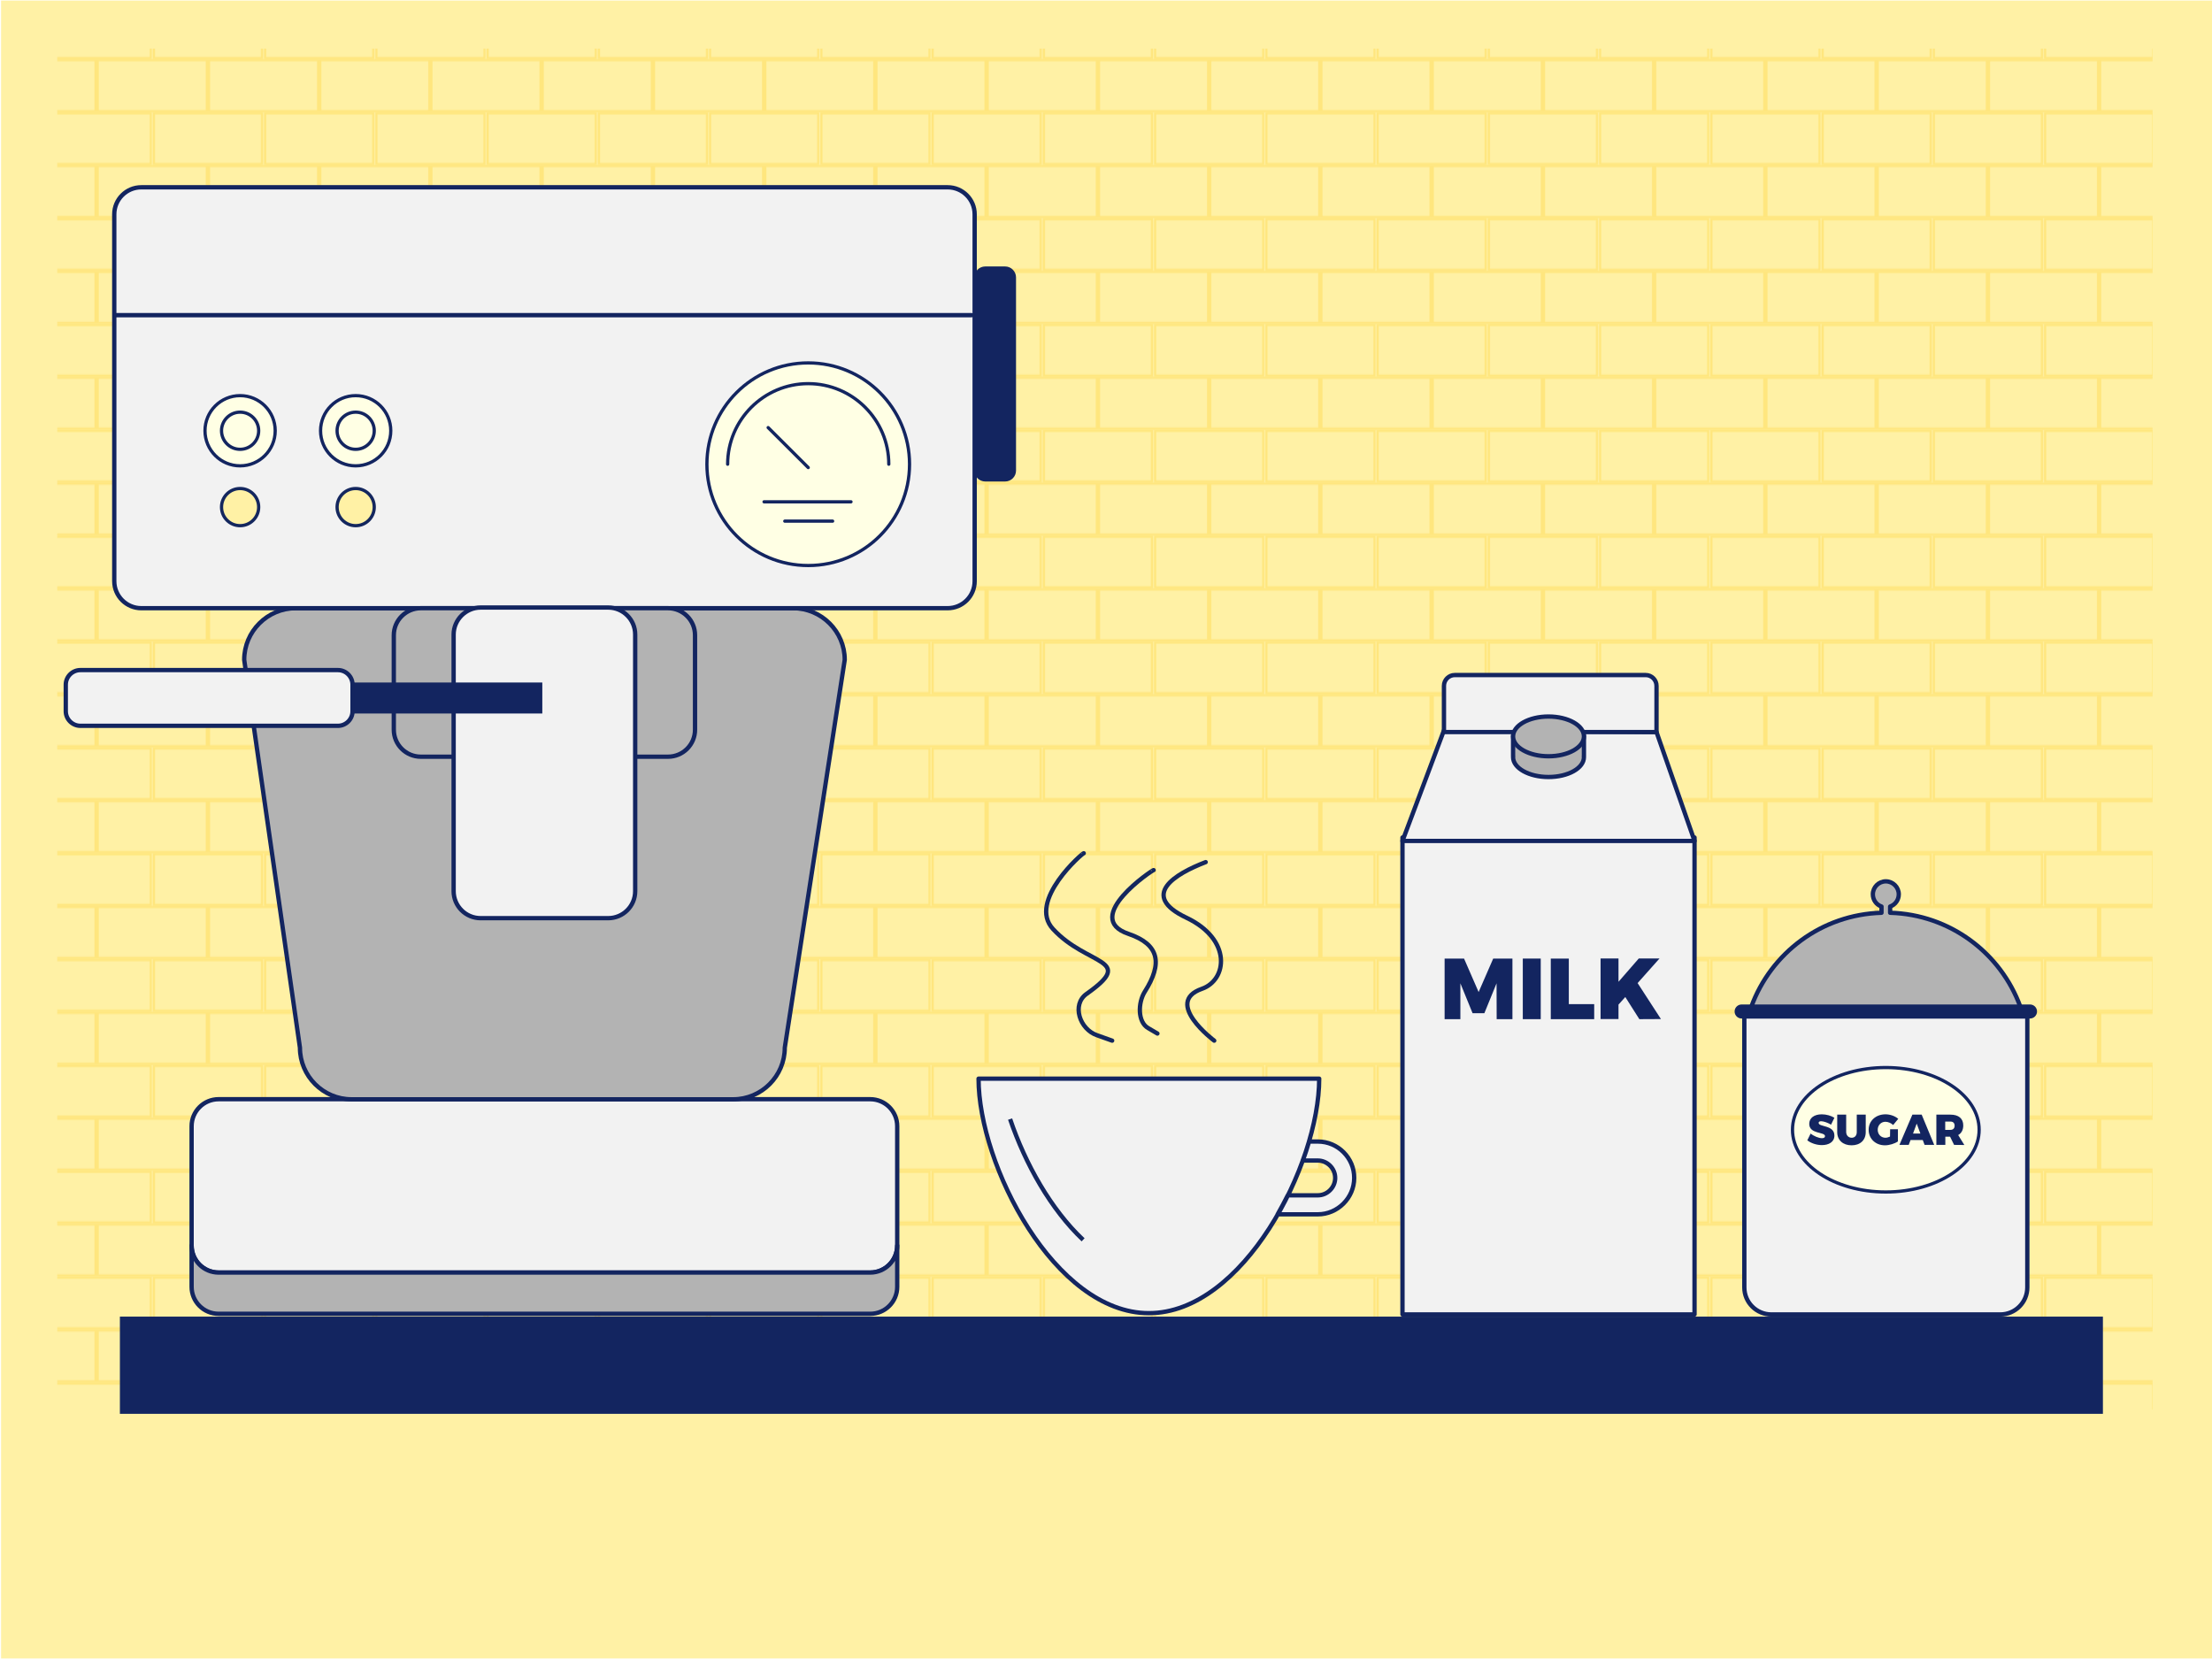 <?xml version="1.0" encoding="utf-8"?>
<!-- Generator: Adobe Illustrator 21.1.0, SVG Export Plug-In . SVG Version: 6.00 Build 0)  -->

<?xml-stylesheet type="text/css" href="../../../gameanim.css"?>

<svg version="1.1" id="coffee" xmlns="http://www.w3.org/2000/svg" xmlns:xlink="http://www.w3.org/1999/xlink" x="0px" y="0px"
	 viewBox="0 0 2048 1536" style="enable-background:new 0 0 2048 1536;" xml:space="preserve">
<style type="text/css">
	.st0{fill:none;}
	.st1{fill:none;stroke:#FFDB58;stroke-width:2;stroke-miterlimit:10;}
	.st2{fill:#FFF1A5;}
	.st3{opacity:0.5;fill:url(#pattern_1_);enable-background:new    ;}
	.st4{fill:#132560;}
	.st5{fill:#F2F2F2;stroke:#132560;stroke-width:4;stroke-linecap:round;stroke-linejoin:round;stroke-miterlimit:10;}
	.st6{fill:#B3B3B3;stroke:#132560;stroke-width:4;stroke-linecap:round;stroke-linejoin:round;stroke-miterlimit:10;}
	.st7{fill:#FFFFE4;stroke:#132560;stroke-width:3;stroke-linecap:round;stroke-linejoin:round;stroke-miterlimit:10;}
	.st8{fill:#FFF1A5;stroke:#14275E;stroke-width:3;stroke-miterlimit:10;}
	.st9{fill:none;stroke:#132560;stroke-width:3;stroke-linecap:round;stroke-linejoin:round;stroke-miterlimit:10;}
	.st10{fill:none;stroke:#14275E;stroke-width:4;stroke-miterlimit:10;}
	.st11{fill:none;stroke:#14275E;stroke-width:4;stroke-linecap:round;stroke-linejoin:round;stroke-miterlimit:10;}
</style>
<pattern  y="1536" width="102.1" height="97.7" patternUnits="userSpaceOnUse" id="New_Pattern" viewBox="51.1 -122.2 102.1 97.7" style="overflow:visible;">
	<g>
		<rect x="51.1" y="-122.2" class="st0" width="102.1" height="97.7"/>
		<g>
			<rect x="51.1" y="-122.2" class="st0" width="102.1" height="97.7"/>
			<rect x="103.1" y="-145.6" class="st1" width="100.1" height="46.9"/>
			<rect x="1" y="-145.6" class="st1" width="100.1" height="46.9"/>
			<rect x="52.1" y="-96.8" class="st1" width="100.1" height="46.9"/>
			<rect x="103.1" y="-47.9" class="st1" width="100.1" height="46.9"/>
			<rect x="1" y="-47.9" class="st1" width="100.1" height="46.9"/>
		</g>
	</g>
</pattern>
<rect id="background" x="1" y="0.5" class="st2" width="2047" height="1535"/>
<pattern  id="pattern_1_" xlink:href="#New_Pattern" patternTransform="matrix(1 0 0 -1 -167.5 -17102.801)">
</pattern>
<rect id="pattern" x="53" y="45" class="st3" width="1940" height="1260"/>
<rect id="Table" x="111" y="1219" class="st4" width="1836" height="90"/>
<g id="Milk">
	<g id="Milk_x5F_Carton">
		<rect x="1298.5" y="775.4" class="st5" width="270.4" height="441.6"/>
		<polygon class="st5" points="1336.9,676.2 1533.7,677.8 1568.9,778.6 1298.5,778.6 		"/>
		<path class="st5" d="M1346.9,625h176.8c5.5,0,10,4.5,10,10v42.8h-196.8V635C1336.9,629.5,1341.4,625,1346.9,625z"/>
	</g>
	<g id="Milk_x5F_Cap">
		<path class="st6" d="M1466.5,681h-65.6v19.2h0.1c0,0.3-0.1,0.5-0.1,0.8c0,10.2,14.7,18.4,32.8,18.4c18.1,0,32.8-8.2,32.8-18.4
			c0-0.3-0.1-0.5-0.1-0.8h0.1L1466.5,681L1466.5,681z"/>
		<ellipse class="st6" cx="1433.7" cy="681.8" rx="32.8" ry="18.4"/>
	</g>
	<g id="Milk_x5F_Text">
		<path class="st4" d="M1355.5,887.5l13.5,31l13.5-31h17.8v56.1h-14.6l-0.1-33.2l-11.3,27.7h-10.9l-11.3-27.7v33.2h-14.6v-56.1
			H1355.5z"/>
		<path class="st4" d="M1426.5,887.5v56.1h-16.6v-56.1H1426.5z"/>
		<path class="st4" d="M1452.5,887.5v42.2h23.5v13.9h-40.2v-56.1L1452.5,887.5L1452.5,887.5z"/>
		<path class="st4" d="M1517.8,943.6l-13-20.5l-6.3,7v13.4h-16.6v-56.1h16.6V909l18.8-21.6h19.2l-20.3,22.8l21.6,33.3L1517.8,943.6
			L1517.8,943.6z"/>
	</g>
</g>
<g id="Machine">
	<g id="Machine_x5F_Base">
		<path id="bottomMachine" class="st5" d="M805.7,1178.2H202.4c-13.8,0-25-11.2-25-25v-110.5c0-13.8,11.2-25,25-25h603.3
			c13.8,0,25,11.2,25,25v110.5C830.7,1167,819.5,1178.2,805.7,1178.2z"/>
		<path id="middleMachine" class="st6" d="M273.9,563.1h460.4c26.3,0,47.8,21.5,47.8,47.8L726.6,970c0,26.3-21.5,47.8-47.8,47.8
			H325.5c-26.3,0-47.8-21.5-47.8-47.8l-51.6-359.1C226.1,584.6,247.6,563.1,273.9,563.1z"/>
		<path id="topMachine" class="st5" d="M130.8,173.4h746.6c13.8,0,25,11.2,25,25v339.7c0,13.8-11.2,25-25,25H130.8
			c-13.7,0-25-11.2-25-25V198.4C105.8,184.6,117,173.4,130.8,173.4z M106.7,291.8h792.8"/>
		<path id="bottomMachineDG" class="st6" d="M805.7,1178.2H202.4c-13.8,0-25-11.2-25-25v38.2c0,13.8,11.2,25,25,25h603.3
			c13.8,0,25-11.2,25-25v-38.2C830.7,1167,819.5,1178.2,805.7,1178.2z"/>
		<path id="middleDG" class="st6" d="M389.6,563.1h228.9c13.8,0,25,11.2,25,25v87.5c0,13.8-11.2,25-25,25H389.6
			c-13.8,0-25-11.2-25-25v-87.5C364.6,574.3,375.9,563.1,389.6,563.1z"/>
		<path id="middleLG" class="st5" d="M445,562.5h118.1c13.8,0,25,11.2,25,25v237.6c0,13.8-11.2,25-25,25H445c-13.8,0-25-11.2-25-25
			V587.5C420,573.8,431.3,562.5,445,562.5z"/>
		<g id="leftHandle" class="lHandle-anim">
			<rect id="leftHandleBlue" x="313" y="631.9" class="st4" width="189.1" height="28.7"/>
			<path id="leftHandleGray" class="st5" d="M74.4,620.4h238.5c7.4,0,13.5,6.1,13.5,13.5v24.6c0,7.4-6.1,13.5-13.5,13.5H74.4
				c-7.4,0-13.5-6.1-13.5-13.5v-24.6C60.9,626.5,67,620.4,74.4,620.4z"/>
		</g>
		<path id="rightHandle" class="st4" d="M902.1,435.7V256.8c0-5.6,4.6-10.1,10.1-10.1h18.4c5.6,0,10.1,4.6,10.1,10.1v178.9
			c0,5.6-4.6,10.1-10.1,10.1h-18.4C906.7,445.8,902.1,441.3,902.1,435.7z"/>
	</g>
	<g id="machineVisuals">
		<g id="leftButtons">
			<circle id="outer_lWhite_1_" class="st7" cx="222.3" cy="398.8" r="32.5"/>
			<path id="inner_lWhite" class="st7 button-anim" d="M222.3,416c-9.5,0-17.2-7.7-17.2-17.2s7.7-17.2,17.2-17.2s17.2,7.7,17.2,17.2
				S231.8,416,222.3,416z"/>
			<path id="lYellow_button" class="st8 button-anim-on" d="M222.3,486.7c-9.5,0-17.2-7.7-17.2-17.2s7.7-17.2,17.2-17.2s17.2,7.7,17.2,17.2
				S231.8,486.7,222.3,486.7z"/>
		</g>
		<g id="rightButtons">
			<circle id="outer_rWhite" class="st7" cx="329.3" cy="398.8" r="32.5"/>
			<path id="inner_rWhite" class="st7 button-anim" d="M329.3,416c-9.5,0-17.2-7.7-17.2-17.2s7.7-17.2,17.2-17.2s17.2,7.7,17.2,17.2
				S338.8,416,329.3,416z"/>
			<path id="rYellow_button" class="st8 button-anim-off" d="M329.3,486.7c-9.5,0-17.2-7.7-17.2-17.2s7.7-17.2,17.2-17.2s17.2,7.7,17.2,17.2
				S338.8,486.7,329.3,486.7z"/>
		</g>
		<g id="Meter_1_">
			<circle id="meter_exterior" class="st7" cx="748.3" cy="429.8" r="93.8"/>
			<path id="half_circle" class="st7" d="M673.7,429.8c0-41.1,33.5-74.6,74.6-74.6s74.6,33.5,74.6,74.6"/>
			<line id="meterLine" class="st9 meterLine-anim" x1="748.3" y1="432.9" x2="711.2" y2="395.9"/>
			<line id="upperLine" class="st9" x1="707.4" y1="464.6" x2="787.9" y2="464.6"/>
			<line id="bottomLine" class="st9" x1="726.6" y1="482.5" x2="770.9" y2="482.5"/>
		</g>
	</g>
</g>
<g id="Coffee">
	<path id="coffee_cup" class="st5" d="M1221.4,998.7c0,79.9-70.5,217.1-157.7,217.1S906,1078.6,906,998.7H1221.4z M1220.2,1056.9
		h-8.2c-1.8,5.9-3.5,11.7-5.9,17.6h14c8.8,0,16.1,7.3,16.1,16.1c0,8.8-7.3,16.1-16.1,16.1h-27.8c-2.9,5.9-6.1,11.7-9.4,17.6h37.2
		c18.4,0,33.7-15.2,33.7-33.7C1253.9,1072.1,1238.7,1056.9,1220.2,1056.9z"/>
	<path class="st10" d="M1002.8,1147.9c-29.8-28.1-53.5-70.2-67.6-111.8"/>
	<path id="lSteam" class="st11" d="M1003.4,790c0-1.2-52.7,44.2-28.4,70.2c31.9,34.5,77.5,27.2,31,60c-14,9.9-6.4,32.8,9.7,38.3
		l14,5"/>
	<path id="rSteam" class="st11" d="M1116.3,798.2c-28.1,10.8-61.7,30.7-17.8,51.5c42.4,20.2,37.7,57.6,14.3,65.8
		c-36,12.6,11.4,48,11.4,48"/>
	<path id="mSteam" class="st11" d="M1068.1,805.6c0-0.9-67.6,44.2-23.1,59.1c28.4,9.7,31.6,27.2,14.9,53.5
		c-6.4,10.2-6.7,28.1,3.2,33.7l8.5,5"/>
</g>
<g id="Sugar">
	<path id="Jar" class="st5" d="M1615,941h262v251c0,13.8-11.2,25-25,25h-212c-13.8,0-25-11.2-25-25V941z"/>
	<ellipse id="Label" class="st7" cx="1746" cy="1046" rx="86.4" ry="57.6"/>
	<g id="Sugar_x5F_Text">
		<path class="st4" d="M1686.1,1038.1c-1.4,0-2.3,0.5-2.3,1.5c0,4.1,14.6,1.7,14.6,11.8c0,6-5.3,8.8-11.6,8.8
			c-4.8,0-10-1.7-13.5-4.4l3.1-6.3c2.9,2.4,7.6,4.3,10.4,4.3c1.8,0,2.9-0.6,2.9-1.9c0-4.2-14.6-1.6-14.6-11.4
			c0-5.4,4.6-8.8,11.6-8.8c4.3,0,8.7,1.3,11.7,3.2l-3.1,6.4C1692.6,1039.6,1688.5,1038.1,1686.1,1038.1z"/>
		<path class="st4" d="M1714.4,1053.4c2.8,0,4.7-2,4.7-5.2V1032h8.3v16.2c0,7.4-5.1,12.2-13.1,12.2s-13.3-4.8-13.3-12.2V1032h8.3
			v16.2C1709.4,1051.4,1711.6,1053.4,1714.4,1053.4z"/>
		<path class="st4" d="M1750,1045.5h7.2v11.3c-3,2.1-8,3.6-12,3.6c-8.7,0-15.1-6.1-15.1-14.4c0-8.2,6.6-14.3,15.6-14.3
			c4.3,0,8.9,1.6,11.8,4.2l-4.7,5.7c-1.9-1.8-4.7-3-7.2-3c-4,0-7.1,3.2-7.1,7.4c0,4.3,3.1,7.4,7.2,7.4c1.2,0,2.7-0.4,4.2-1.1
			L1750,1045.5L1750,1045.5z"/>
		<path class="st4" d="M1780.2,1055.5h-11.3l-1.7,4.5h-8.6l12-28h8.6l11.6,28h-8.9L1780.2,1055.5z M1778,1049.5l-3.4-9.2l-3.4,9.2
			H1778z"/>
		<path class="st4" d="M1809.2,1060l-3.7-7.6h-4.4v7.6h-8.3v-28h13.1c7.5,0,11.8,3.6,11.8,10c0,4.2-1.7,7.2-4.7,8.9l5.7,9.2
			L1809.2,1060L1809.2,1060z M1801,1046.1h4.8c2.5,0,3.9-1.4,3.9-3.9c0-2.4-1.4-3.8-3.9-3.8h-4.8V1046.1z"/>
	</g>
	<g id="Jar_Lid">
		<path class="st4 lid-animation" d="M1612.5,930h267c3.6,0,6.5,2.9,6.5,6.5l0,0c0,3.6-2.9,6.5-6.5,6.5h-267c-3.6,0-6.5-2.9-6.5-6.5l0,0
			C1606,932.9,1608.9,930,1612.5,930z"/>
		<path id="_x3C_Compound_x5F_Path_x3E_" class="st6" d="M1750,845.1v-5.8c4.7-1.6,8-6.1,8-11.3c0-6.6-5.4-12-12-12s-12,5.4-12,12
			c0,5.2,3.3,9.7,8,11.3v5.8c-55.5,1.6-102.4,37.3-120.5,86.9h249C1852.4,882.4,1805.5,846.7,1750,845.1z"/>
	</g>
</g>
</svg>
